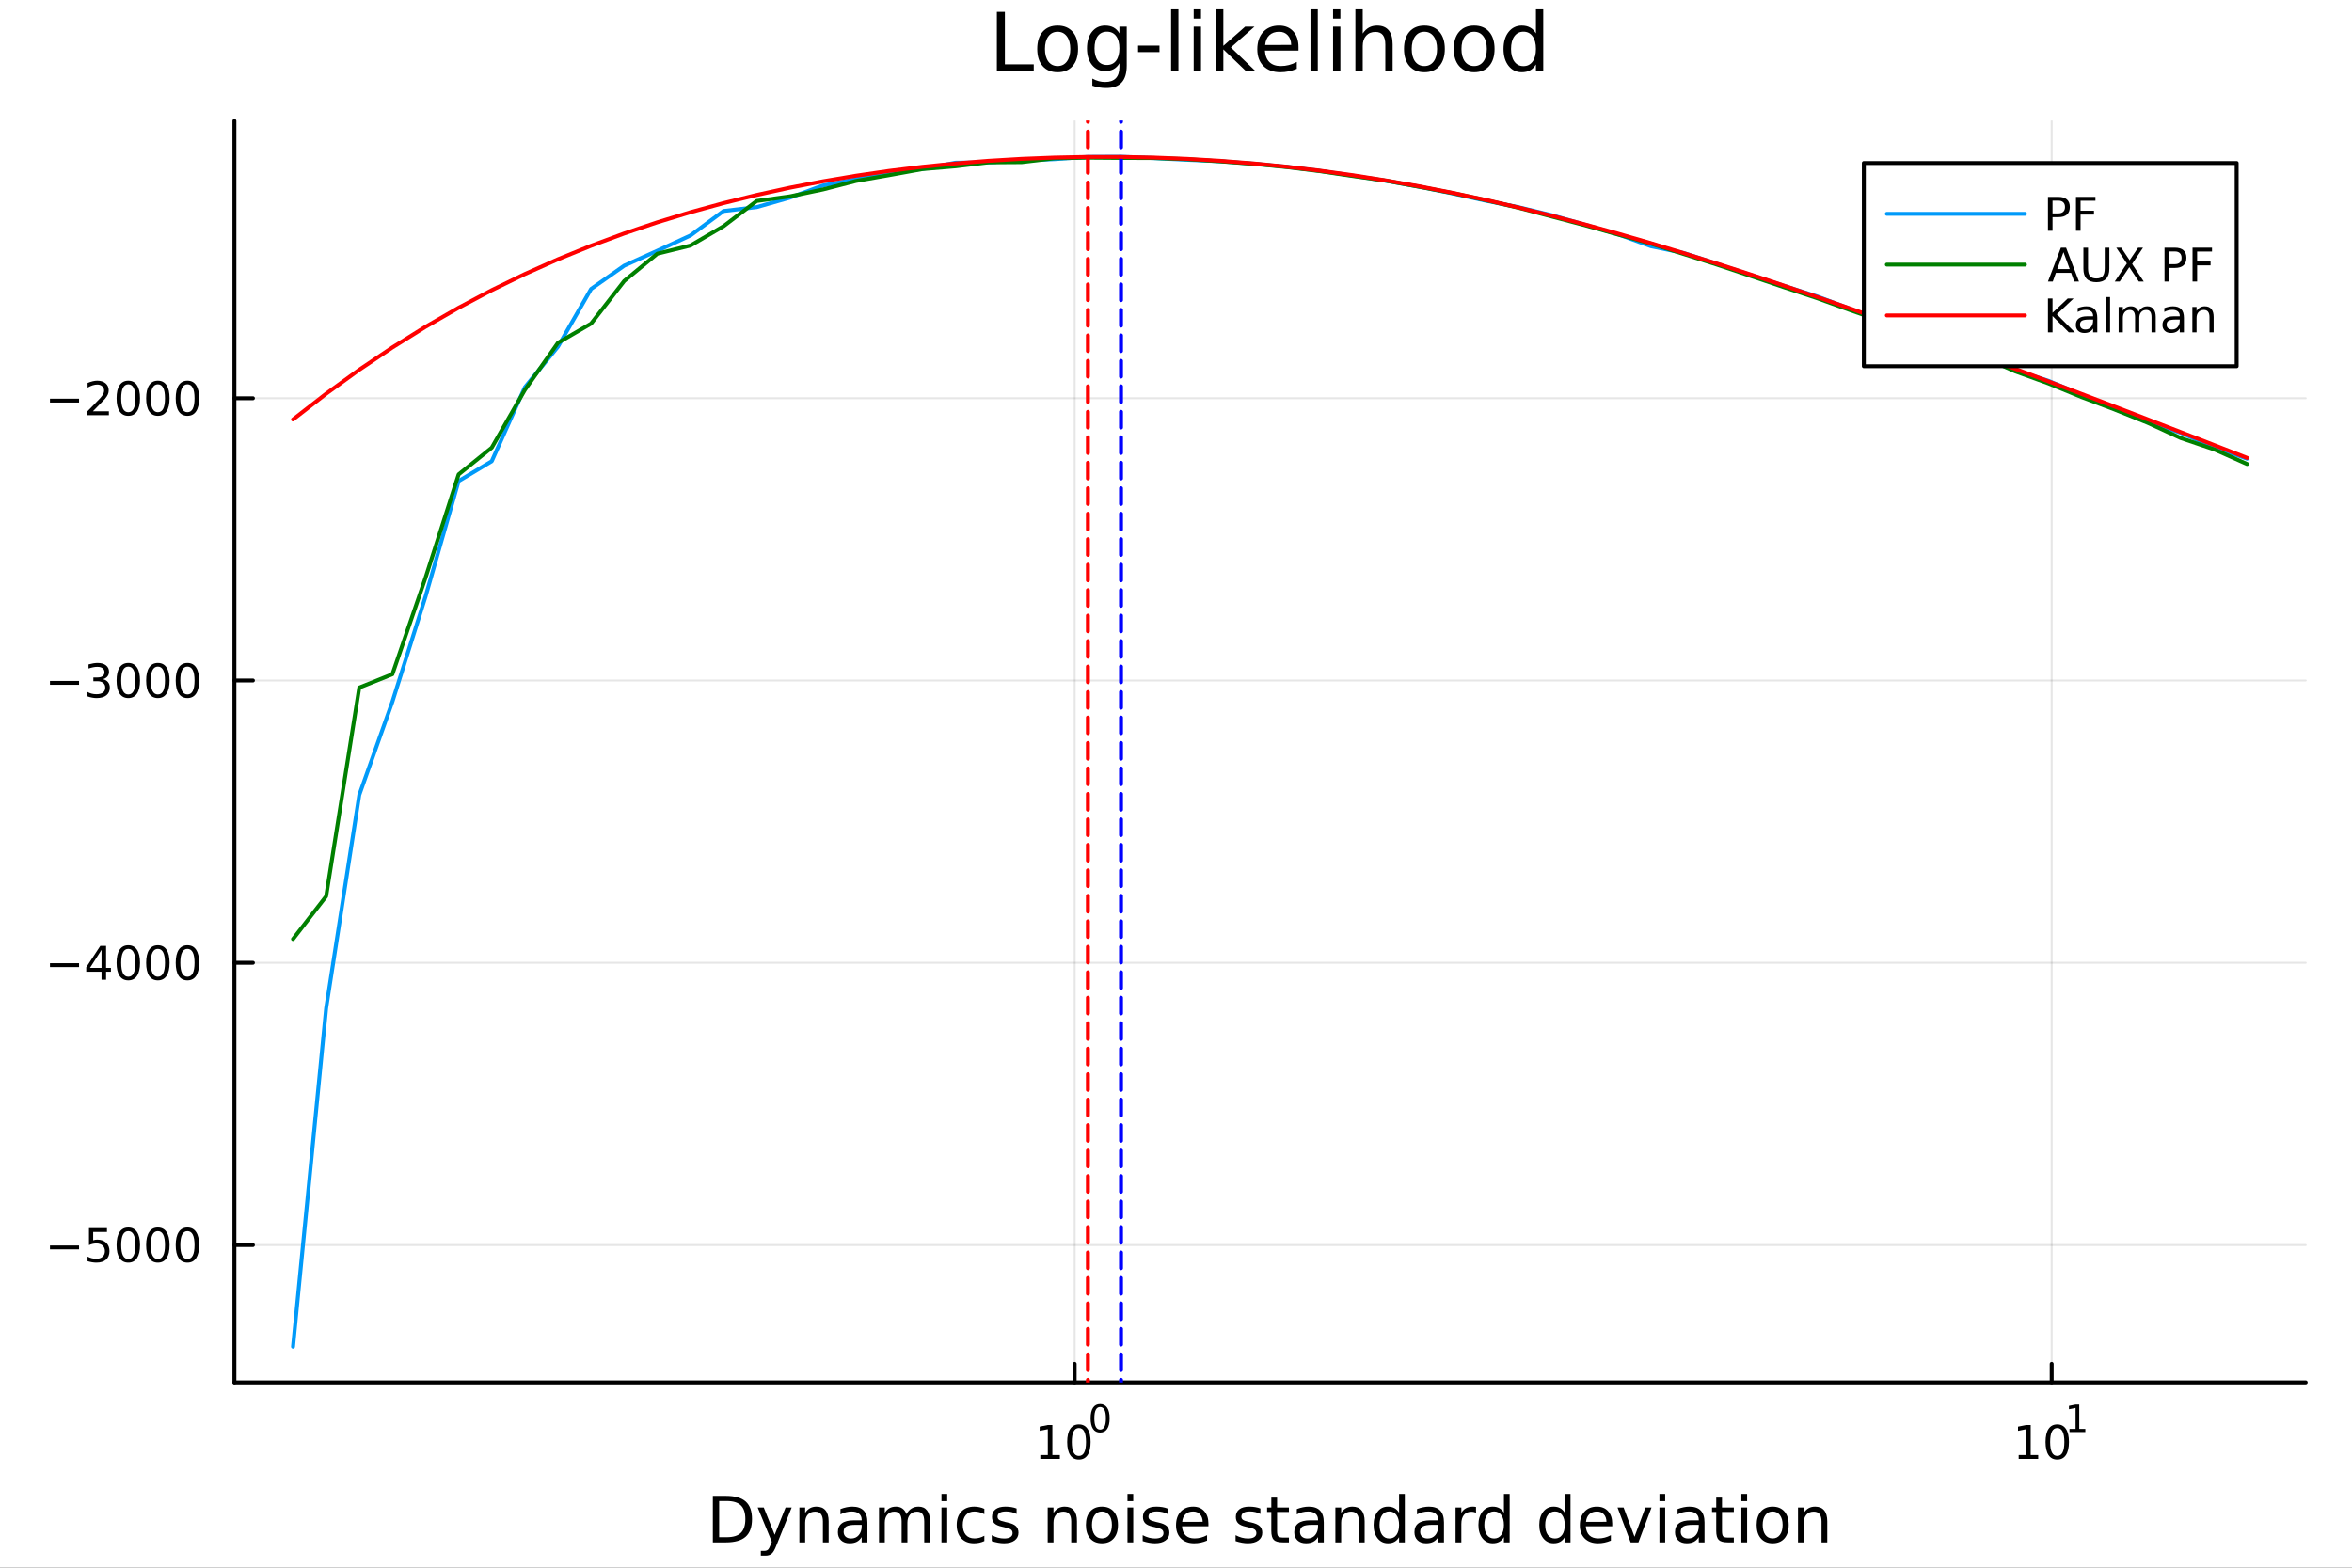 <?xml version="1.0" encoding="utf-8"?>
<svg xmlns="http://www.w3.org/2000/svg" xmlns:xlink="http://www.w3.org/1999/xlink" width="600" height="400" viewBox="0 0 2400 1600">
<rect x="0" y="0" width="2400" height="1600" fill="#333333" stroke="none"/>
<defs>
  <clipPath id="clip680">
    <rect x="0" y="0" width="2400" height="1600"/>
  </clipPath>
</defs>
<path clip-path="url(#clip680)" d="M0 1600 L2400 1600 L2400 0 L0 0  Z" fill="#ffffff" fill-rule="evenodd" fill-opacity="1"/>
<defs>
  <clipPath id="clip681">
    <rect x="480" y="0" width="1681" height="1600"/>
  </clipPath>
</defs>
<path clip-path="url(#clip680)" d="M239.19 1410.9 L2352.76 1410.9 L2352.76 123.472 L239.19 123.472  Z" fill="#ffffff" fill-rule="evenodd" fill-opacity="1"/>
<defs>
  <clipPath id="clip682">
    <rect x="239" y="123" width="2115" height="1288"/>
  </clipPath>
</defs>
<polyline clip-path="url(#clip682)" style="stroke:#000000; stroke-linecap:round; stroke-linejoin:round; stroke-width:2; stroke-opacity:0.1; fill:none" points="1096.58,1410.9 1096.58,123.472 "/>
<polyline clip-path="url(#clip682)" style="stroke:#000000; stroke-linecap:round; stroke-linejoin:round; stroke-width:2; stroke-opacity:0.1; fill:none" points="2093.55,1410.9 2093.55,123.472 "/>
<polyline clip-path="url(#clip682)" style="stroke:#000000; stroke-linecap:round; stroke-linejoin:round; stroke-width:2; stroke-opacity:0.1; fill:none" points="239.19,1270.72 2352.76,1270.72 "/>
<polyline clip-path="url(#clip682)" style="stroke:#000000; stroke-linecap:round; stroke-linejoin:round; stroke-width:2; stroke-opacity:0.1; fill:none" points="239.19,982.627 2352.76,982.627 "/>
<polyline clip-path="url(#clip682)" style="stroke:#000000; stroke-linecap:round; stroke-linejoin:round; stroke-width:2; stroke-opacity:0.1; fill:none" points="239.19,694.538 2352.76,694.538 "/>
<polyline clip-path="url(#clip682)" style="stroke:#000000; stroke-linecap:round; stroke-linejoin:round; stroke-width:2; stroke-opacity:0.1; fill:none" points="239.19,406.448 2352.76,406.448 "/>
<polyline clip-path="url(#clip680)" style="stroke:#000000; stroke-linecap:round; stroke-linejoin:round; stroke-width:4; stroke-opacity:1; fill:none" points="239.19,1410.9 2352.76,1410.9 "/>
<polyline clip-path="url(#clip680)" style="stroke:#000000; stroke-linecap:round; stroke-linejoin:round; stroke-width:4; stroke-opacity:1; fill:none" points="1096.58,1410.9 1096.58,1392 "/>
<polyline clip-path="url(#clip680)" style="stroke:#000000; stroke-linecap:round; stroke-linejoin:round; stroke-width:4; stroke-opacity:1; fill:none" points="2093.55,1410.9 2093.55,1392 "/>
<path clip-path="url(#clip680)" d="M1061.56 1485.02 L1069.2 1485.02 L1069.2 1458.66 L1060.89 1460.32 L1060.89 1456.06 L1069.16 1454.4 L1073.83 1454.4 L1073.83 1485.02 L1081.47 1485.02 L1081.47 1488.96 L1061.56 1488.96 L1061.56 1485.02 Z" fill="#000000" fill-rule="nonzero" fill-opacity="1" /><path clip-path="url(#clip680)" d="M1100.91 1457.48 Q1097.3 1457.48 1095.47 1461.04 Q1093.67 1464.58 1093.67 1471.71 Q1093.67 1478.82 1095.47 1482.38 Q1097.3 1485.92 1100.91 1485.92 Q1104.55 1485.92 1106.35 1482.38 Q1108.18 1478.82 1108.18 1471.71 Q1108.18 1464.58 1106.35 1461.04 Q1104.55 1457.48 1100.91 1457.48 M1100.91 1453.77 Q1106.72 1453.77 1109.78 1458.38 Q1112.86 1462.96 1112.86 1471.71 Q1112.86 1480.44 1109.78 1485.04 Q1106.72 1489.63 1100.91 1489.63 Q1095.1 1489.63 1092.03 1485.04 Q1088.97 1480.44 1088.97 1471.71 Q1088.97 1462.96 1092.03 1458.38 Q1095.1 1453.77 1100.91 1453.77 Z" fill="#000000" fill-rule="nonzero" fill-opacity="1" /><path clip-path="url(#clip680)" d="M1122.56 1435.97 Q1119.63 1435.97 1118.14 1438.86 Q1116.68 1441.74 1116.68 1447.53 Q1116.68 1453.31 1118.14 1456.2 Q1119.63 1459.08 1122.56 1459.08 Q1125.52 1459.08 1126.98 1456.2 Q1128.47 1453.31 1128.47 1447.53 Q1128.47 1441.74 1126.98 1438.86 Q1125.52 1435.97 1122.56 1435.97 M1122.56 1432.96 Q1127.28 1432.96 1129.77 1436.7 Q1132.27 1440.43 1132.27 1447.53 Q1132.27 1454.62 1129.77 1458.37 Q1127.28 1462.09 1122.56 1462.09 Q1117.84 1462.09 1115.34 1458.37 Q1112.86 1454.62 1112.86 1447.53 Q1112.86 1440.43 1115.34 1436.7 Q1117.84 1432.96 1122.56 1432.96 Z" fill="#000000" fill-rule="nonzero" fill-opacity="1" /><path clip-path="url(#clip680)" d="M2059.87 1485.02 L2067.51 1485.02 L2067.51 1458.66 L2059.2 1460.32 L2059.2 1456.06 L2067.47 1454.4 L2072.14 1454.4 L2072.14 1485.02 L2079.78 1485.02 L2079.78 1488.96 L2059.87 1488.96 L2059.87 1485.02 Z" fill="#000000" fill-rule="nonzero" fill-opacity="1" /><path clip-path="url(#clip680)" d="M2099.22 1457.48 Q2095.61 1457.48 2093.78 1461.04 Q2091.98 1464.58 2091.98 1471.71 Q2091.98 1478.82 2093.78 1482.38 Q2095.61 1485.92 2099.22 1485.92 Q2102.86 1485.92 2104.66 1482.38 Q2106.49 1478.82 2106.49 1471.71 Q2106.49 1464.58 2104.66 1461.04 Q2102.86 1457.48 2099.22 1457.48 M2099.22 1453.77 Q2105.03 1453.77 2108.09 1458.38 Q2111.17 1462.96 2111.17 1471.71 Q2111.17 1480.44 2108.09 1485.04 Q2105.03 1489.63 2099.22 1489.63 Q2093.41 1489.63 2090.34 1485.04 Q2087.28 1480.44 2087.28 1471.71 Q2087.28 1462.96 2090.34 1458.38 Q2093.41 1453.77 2099.22 1453.77 Z" fill="#000000" fill-rule="nonzero" fill-opacity="1" /><path clip-path="url(#clip680)" d="M2111.71 1458.35 L2117.92 1458.35 L2117.92 1436.93 L2111.17 1438.28 L2111.17 1434.82 L2117.88 1433.47 L2121.68 1433.47 L2121.68 1458.35 L2127.89 1458.35 L2127.89 1461.55 L2111.71 1461.55 L2111.71 1458.35 Z" fill="#000000" fill-rule="nonzero" fill-opacity="1" /><path clip-path="url(#clip680)" d="M733.834 1531.95 L733.834 1568.9 L741.6 1568.9 Q751.435 1568.9 755.986 1564.45 Q760.569 1559.99 760.569 1550.38 Q760.569 1540.83 755.986 1536.4 Q751.435 1531.95 741.6 1531.95 L733.834 1531.95 M727.404 1526.67 L740.613 1526.67 Q754.427 1526.67 760.888 1532.43 Q767.349 1538.16 767.349 1550.38 Q767.349 1562.66 760.856 1568.42 Q754.363 1574.19 740.613 1574.19 L727.404 1574.19 L727.404 1526.67 Z" fill="#000000" fill-rule="nonzero" fill-opacity="1" /><path clip-path="url(#clip680)" d="M792.175 1577.5 Q789.693 1583.86 787.337 1585.8 Q784.982 1587.74 781.035 1587.74 L776.356 1587.74 L776.356 1582.84 L779.794 1582.84 Q782.213 1582.84 783.55 1581.7 Q784.886 1580.55 786.51 1576.29 L787.56 1573.61 L773.142 1538.54 L779.348 1538.54 L790.488 1566.42 L801.628 1538.54 L807.835 1538.54 L792.175 1577.5 Z" fill="#000000" fill-rule="nonzero" fill-opacity="1" /><path clip-path="url(#clip680)" d="M845.552 1552.67 L845.552 1574.19 L839.695 1574.19 L839.695 1552.86 Q839.695 1547.8 837.722 1545.29 Q835.748 1542.77 831.802 1542.77 Q827.059 1542.77 824.322 1545.79 Q821.585 1548.82 821.585 1554.04 L821.585 1574.19 L815.696 1574.19 L815.696 1538.54 L821.585 1538.54 L821.585 1544.08 Q823.685 1540.86 826.518 1539.27 Q829.383 1537.68 833.107 1537.68 Q839.25 1537.68 842.401 1541.5 Q845.552 1545.29 845.552 1552.67 Z" fill="#000000" fill-rule="nonzero" fill-opacity="1" /><path clip-path="url(#clip680)" d="M873.433 1556.27 Q866.336 1556.27 863.598 1557.89 Q860.861 1559.51 860.861 1563.43 Q860.861 1566.55 862.898 1568.39 Q864.967 1570.21 868.5 1570.21 Q873.37 1570.21 876.298 1566.77 Q879.258 1563.3 879.258 1557.57 L879.258 1556.27 L873.433 1556.27 M885.115 1553.85 L885.115 1574.19 L879.258 1574.19 L879.258 1568.77 Q877.253 1572.02 874.261 1573.58 Q871.269 1575.11 866.94 1575.11 Q861.466 1575.11 858.219 1572.05 Q855.005 1568.97 855.005 1563.81 Q855.005 1557.79 859.015 1554.74 Q863.057 1551.68 871.046 1551.68 L879.258 1551.68 L879.258 1551.11 Q879.258 1547.07 876.584 1544.87 Q873.943 1542.64 869.137 1542.64 Q866.081 1542.64 863.185 1543.38 Q860.288 1544.11 857.615 1545.57 L857.615 1540.16 Q860.829 1538.92 863.853 1538.31 Q866.877 1537.68 869.741 1537.68 Q877.476 1537.68 881.295 1541.69 Q885.115 1545.7 885.115 1553.85 Z" fill="#000000" fill-rule="nonzero" fill-opacity="1" /><path clip-path="url(#clip680)" d="M924.932 1545.38 Q927.128 1541.43 930.184 1539.56 Q933.239 1537.68 937.377 1537.68 Q942.947 1537.68 945.971 1541.59 Q948.994 1545.48 948.994 1552.67 L948.994 1574.19 L943.106 1574.19 L943.106 1552.86 Q943.106 1547.74 941.292 1545.25 Q939.478 1542.77 935.754 1542.77 Q931.202 1542.77 928.56 1545.79 Q925.919 1548.82 925.919 1554.04 L925.919 1574.19 L920.03 1574.19 L920.03 1552.86 Q920.03 1547.7 918.216 1545.25 Q916.402 1542.77 912.614 1542.77 Q908.127 1542.77 905.485 1545.83 Q902.843 1548.85 902.843 1554.04 L902.843 1574.19 L896.955 1574.19 L896.955 1538.54 L902.843 1538.54 L902.843 1544.08 Q904.848 1540.8 907.649 1539.24 Q910.45 1537.68 914.301 1537.68 Q918.184 1537.68 920.89 1539.65 Q923.627 1541.62 924.932 1545.38 Z" fill="#000000" fill-rule="nonzero" fill-opacity="1" /><path clip-path="url(#clip680)" d="M960.675 1538.54 L966.532 1538.54 L966.532 1574.19 L960.675 1574.19 L960.675 1538.54 M960.675 1524.66 L966.532 1524.66 L966.532 1532.08 L960.675 1532.08 L960.675 1524.66 Z" fill="#000000" fill-rule="nonzero" fill-opacity="1" /><path clip-path="url(#clip680)" d="M1004.44 1539.91 L1004.44 1545.38 Q1001.96 1544.01 999.443 1543.34 Q996.96 1542.64 994.414 1542.64 Q988.716 1542.64 985.565 1546.27 Q982.414 1549.87 982.414 1556.39 Q982.414 1562.92 985.565 1566.55 Q988.716 1570.14 994.414 1570.14 Q996.96 1570.14 999.443 1569.47 Q1001.96 1568.77 1004.44 1567.41 L1004.44 1572.82 Q1001.99 1573.96 999.347 1574.54 Q996.737 1575.11 993.777 1575.11 Q985.725 1575.11 980.982 1570.05 Q976.24 1564.99 976.24 1556.39 Q976.24 1547.67 981.014 1542.68 Q985.82 1537.68 994.159 1537.68 Q996.865 1537.68 999.443 1538.25 Q1002.02 1538.79 1004.44 1539.91 Z" fill="#000000" fill-rule="nonzero" fill-opacity="1" /><path clip-path="url(#clip680)" d="M1037.35 1539.59 L1037.35 1545.13 Q1034.87 1543.85 1032.19 1543.22 Q1029.52 1542.58 1026.66 1542.58 Q1022.3 1542.58 1020.1 1543.92 Q1017.93 1545.25 1017.93 1547.93 Q1017.93 1549.96 1019.49 1551.14 Q1021.05 1552.29 1025.76 1553.34 L1027.77 1553.78 Q1034.01 1555.12 1036.62 1557.57 Q1039.26 1559.99 1039.26 1564.35 Q1039.26 1569.32 1035.31 1572.21 Q1031.4 1575.11 1024.52 1575.11 Q1021.66 1575.11 1018.54 1574.54 Q1015.45 1573.99 1012.01 1572.88 L1012.01 1566.83 Q1015.26 1568.52 1018.41 1569.38 Q1021.56 1570.21 1024.65 1570.21 Q1028.79 1570.21 1031.02 1568.81 Q1033.24 1567.37 1033.24 1564.8 Q1033.24 1562.41 1031.62 1561.14 Q1030.03 1559.86 1024.59 1558.68 L1022.55 1558.21 Q1017.11 1557.06 1014.69 1554.71 Q1012.27 1552.32 1012.27 1548.18 Q1012.27 1543.15 1015.83 1540.42 Q1019.4 1537.68 1025.96 1537.68 Q1029.2 1537.68 1032.07 1538.16 Q1034.93 1538.63 1037.35 1539.59 Z" fill="#000000" fill-rule="nonzero" fill-opacity="1" /><path clip-path="url(#clip680)" d="M1098.94 1552.67 L1098.94 1574.19 L1093.08 1574.19 L1093.08 1552.86 Q1093.08 1547.8 1091.11 1545.29 Q1089.14 1542.77 1085.19 1542.77 Q1080.45 1542.77 1077.71 1545.79 Q1074.97 1548.82 1074.97 1554.04 L1074.97 1574.19 L1069.08 1574.19 L1069.08 1538.54 L1074.97 1538.54 L1074.97 1544.08 Q1077.07 1540.86 1079.91 1539.27 Q1082.77 1537.68 1086.49 1537.68 Q1092.64 1537.68 1095.79 1541.5 Q1098.94 1545.29 1098.94 1552.67 Z" fill="#000000" fill-rule="nonzero" fill-opacity="1" /><path clip-path="url(#clip680)" d="M1124.43 1542.64 Q1119.72 1542.64 1116.99 1546.34 Q1114.25 1550 1114.25 1556.39 Q1114.25 1562.79 1116.95 1566.48 Q1119.69 1570.14 1124.43 1570.14 Q1129.11 1570.14 1131.85 1566.45 Q1134.59 1562.76 1134.59 1556.39 Q1134.59 1550.06 1131.85 1546.37 Q1129.11 1542.64 1124.43 1542.64 M1124.43 1537.68 Q1132.07 1537.68 1136.43 1542.64 Q1140.79 1547.61 1140.79 1556.39 Q1140.79 1565.15 1136.43 1570.14 Q1132.07 1575.11 1124.43 1575.11 Q1116.76 1575.11 1112.4 1570.14 Q1108.07 1565.15 1108.07 1556.39 Q1108.07 1547.61 1112.4 1542.64 Q1116.76 1537.68 1124.43 1537.68 Z" fill="#000000" fill-rule="nonzero" fill-opacity="1" /><path clip-path="url(#clip680)" d="M1150.5 1538.54 L1156.36 1538.54 L1156.36 1574.19 L1150.5 1574.19 L1150.5 1538.54 M1150.5 1524.66 L1156.36 1524.66 L1156.36 1532.08 L1150.5 1532.08 L1150.5 1524.66 Z" fill="#000000" fill-rule="nonzero" fill-opacity="1" /><path clip-path="url(#clip680)" d="M1191.34 1539.59 L1191.34 1545.13 Q1188.85 1543.85 1186.18 1543.22 Q1183.51 1542.58 1180.64 1542.58 Q1176.28 1542.58 1174.09 1543.92 Q1171.92 1545.25 1171.92 1547.93 Q1171.92 1549.96 1173.48 1551.14 Q1175.04 1552.29 1179.75 1553.34 L1181.76 1553.78 Q1187.99 1555.12 1190.6 1557.57 Q1193.25 1559.99 1193.25 1564.35 Q1193.25 1569.32 1189.3 1572.21 Q1185.38 1575.11 1178.51 1575.11 Q1175.65 1575.11 1172.53 1574.54 Q1169.44 1573.99 1166 1572.88 L1166 1566.83 Q1169.25 1568.52 1172.4 1569.38 Q1175.55 1570.21 1178.64 1570.21 Q1182.77 1570.21 1185 1568.81 Q1187.23 1567.37 1187.23 1564.8 Q1187.23 1562.41 1185.61 1561.14 Q1184.02 1559.86 1178.57 1558.68 L1176.54 1558.21 Q1171.09 1557.06 1168.67 1554.71 Q1166.26 1552.32 1166.26 1548.18 Q1166.26 1543.15 1169.82 1540.42 Q1173.39 1537.68 1179.94 1537.68 Q1183.19 1537.68 1186.05 1538.16 Q1188.92 1538.63 1191.34 1539.59 Z" fill="#000000" fill-rule="nonzero" fill-opacity="1" /><path clip-path="url(#clip680)" d="M1233.06 1554.9 L1233.06 1557.76 L1206.14 1557.76 Q1206.52 1563.81 1209.77 1566.99 Q1213.04 1570.14 1218.87 1570.14 Q1222.24 1570.14 1225.39 1569.32 Q1228.58 1568.49 1231.7 1566.83 L1231.7 1572.37 Q1228.54 1573.71 1225.23 1574.41 Q1221.92 1575.11 1218.52 1575.11 Q1209.99 1575.11 1204.99 1570.14 Q1200.03 1565.18 1200.03 1556.71 Q1200.03 1547.96 1204.74 1542.83 Q1209.48 1537.68 1217.5 1537.68 Q1224.69 1537.68 1228.86 1542.33 Q1233.06 1546.94 1233.06 1554.9 M1227.21 1553.18 Q1227.14 1548.37 1224.5 1545.51 Q1221.89 1542.64 1217.56 1542.64 Q1212.66 1542.64 1209.7 1545.41 Q1206.77 1548.18 1206.33 1553.21 L1227.21 1553.18 Z" fill="#000000" fill-rule="nonzero" fill-opacity="1" /><path clip-path="url(#clip680)" d="M1286.12 1539.59 L1286.12 1545.13 Q1283.64 1543.85 1280.97 1543.22 Q1278.29 1542.58 1275.43 1542.58 Q1271.07 1542.58 1268.87 1543.92 Q1266.71 1545.25 1266.71 1547.93 Q1266.71 1549.96 1268.27 1551.14 Q1269.83 1552.29 1274.54 1553.34 L1276.54 1553.78 Q1282.78 1555.12 1285.39 1557.57 Q1288.03 1559.99 1288.03 1564.35 Q1288.03 1569.32 1284.09 1572.21 Q1280.17 1575.11 1273.3 1575.11 Q1270.43 1575.11 1267.31 1574.54 Q1264.22 1573.99 1260.79 1572.88 L1260.79 1566.83 Q1264.03 1568.52 1267.18 1569.38 Q1270.34 1570.21 1273.42 1570.21 Q1277.56 1570.21 1279.79 1568.81 Q1282.02 1567.37 1282.02 1564.8 Q1282.02 1562.41 1280.39 1561.14 Q1278.8 1559.86 1273.36 1558.68 L1271.32 1558.21 Q1265.88 1557.06 1263.46 1554.71 Q1261.04 1552.32 1261.04 1548.18 Q1261.04 1543.15 1264.61 1540.42 Q1268.17 1537.68 1274.73 1537.68 Q1277.97 1537.68 1280.84 1538.16 Q1283.7 1538.63 1286.12 1539.59 Z" fill="#000000" fill-rule="nonzero" fill-opacity="1" /><path clip-path="url(#clip680)" d="M1303.15 1528.42 L1303.15 1538.54 L1315.21 1538.54 L1315.21 1543.09 L1303.15 1543.09 L1303.15 1562.44 Q1303.15 1566.8 1304.33 1568.04 Q1305.54 1569.28 1309.2 1569.28 L1315.21 1569.28 L1315.21 1574.19 L1309.2 1574.19 Q1302.42 1574.19 1299.84 1571.67 Q1297.26 1569.12 1297.26 1562.44 L1297.26 1543.09 L1292.97 1543.09 L1292.97 1538.54 L1297.26 1538.54 L1297.26 1528.42 L1303.15 1528.42 Z" fill="#000000" fill-rule="nonzero" fill-opacity="1" /><path clip-path="url(#clip680)" d="M1339.12 1556.27 Q1332.02 1556.27 1329.28 1557.89 Q1326.54 1559.51 1326.54 1563.43 Q1326.54 1566.55 1328.58 1568.39 Q1330.65 1570.21 1334.18 1570.21 Q1339.05 1570.21 1341.98 1566.77 Q1344.94 1563.3 1344.94 1557.57 L1344.94 1556.27 L1339.12 1556.27 M1350.8 1553.85 L1350.8 1574.19 L1344.94 1574.19 L1344.94 1568.77 Q1342.94 1572.02 1339.94 1573.58 Q1336.95 1575.11 1332.62 1575.11 Q1327.15 1575.11 1323.9 1572.05 Q1320.69 1568.97 1320.69 1563.81 Q1320.69 1557.79 1324.7 1554.74 Q1328.74 1551.68 1336.73 1551.68 L1344.94 1551.68 L1344.94 1551.11 Q1344.94 1547.07 1342.27 1544.87 Q1339.63 1542.64 1334.82 1542.64 Q1331.76 1542.64 1328.87 1543.38 Q1325.97 1544.11 1323.3 1545.57 L1323.3 1540.16 Q1326.51 1538.92 1329.54 1538.31 Q1332.56 1537.68 1335.42 1537.68 Q1343.16 1537.68 1346.98 1541.69 Q1350.8 1545.7 1350.8 1553.85 Z" fill="#000000" fill-rule="nonzero" fill-opacity="1" /><path clip-path="url(#clip680)" d="M1392.49 1552.67 L1392.49 1574.19 L1386.64 1574.19 L1386.64 1552.86 Q1386.64 1547.8 1384.66 1545.29 Q1382.69 1542.77 1378.74 1542.77 Q1374 1542.77 1371.26 1545.79 Q1368.53 1548.82 1368.53 1554.04 L1368.53 1574.19 L1362.64 1574.19 L1362.64 1538.54 L1368.53 1538.54 L1368.53 1544.08 Q1370.63 1540.86 1373.46 1539.27 Q1376.32 1537.68 1380.05 1537.68 Q1386.19 1537.68 1389.34 1541.5 Q1392.49 1545.29 1392.49 1552.67 Z" fill="#000000" fill-rule="nonzero" fill-opacity="1" /><path clip-path="url(#clip680)" d="M1427.63 1543.95 L1427.63 1524.66 L1433.49 1524.66 L1433.49 1574.19 L1427.63 1574.19 L1427.63 1568.84 Q1425.79 1572.02 1422.95 1573.58 Q1420.15 1575.11 1416.21 1575.11 Q1409.74 1575.11 1405.67 1569.95 Q1401.63 1564.8 1401.63 1556.39 Q1401.63 1547.99 1405.67 1542.83 Q1409.74 1537.68 1416.21 1537.68 Q1420.15 1537.68 1422.95 1539.24 Q1425.79 1540.77 1427.63 1543.95 M1407.68 1556.39 Q1407.68 1562.85 1410.32 1566.55 Q1412.99 1570.21 1417.64 1570.21 Q1422.28 1570.21 1424.96 1566.55 Q1427.63 1562.85 1427.63 1556.39 Q1427.63 1549.93 1424.96 1546.27 Q1422.28 1542.58 1417.64 1542.58 Q1412.99 1542.58 1410.32 1546.27 Q1407.68 1549.93 1407.68 1556.39 Z" fill="#000000" fill-rule="nonzero" fill-opacity="1" /><path clip-path="url(#clip680)" d="M1461.75 1556.27 Q1454.65 1556.27 1451.92 1557.89 Q1449.18 1559.51 1449.18 1563.43 Q1449.18 1566.55 1451.22 1568.39 Q1453.29 1570.21 1456.82 1570.21 Q1461.69 1570.21 1464.62 1566.77 Q1467.58 1563.3 1467.58 1557.57 L1467.58 1556.27 L1461.75 1556.27 M1473.43 1553.85 L1473.43 1574.19 L1467.58 1574.19 L1467.58 1568.77 Q1465.57 1572.02 1462.58 1573.58 Q1459.59 1575.11 1455.26 1575.11 Q1449.78 1575.11 1446.54 1572.05 Q1443.32 1568.97 1443.32 1563.81 Q1443.32 1557.79 1447.33 1554.74 Q1451.38 1551.68 1459.36 1551.68 L1467.58 1551.68 L1467.58 1551.11 Q1467.58 1547.07 1464.9 1544.87 Q1462.26 1542.64 1457.46 1542.64 Q1454.4 1542.64 1451.5 1543.38 Q1448.61 1544.11 1445.93 1545.57 L1445.93 1540.16 Q1449.15 1538.92 1452.17 1538.31 Q1455.2 1537.68 1458.06 1537.68 Q1465.79 1537.68 1469.61 1541.69 Q1473.43 1545.7 1473.43 1553.85 Z" fill="#000000" fill-rule="nonzero" fill-opacity="1" /><path clip-path="url(#clip680)" d="M1506.15 1544.01 Q1505.17 1543.44 1503.99 1543.18 Q1502.84 1542.9 1501.44 1542.9 Q1496.48 1542.9 1493.8 1546.14 Q1491.16 1549.36 1491.16 1555.41 L1491.16 1574.19 L1485.27 1574.19 L1485.27 1538.54 L1491.16 1538.54 L1491.16 1544.08 Q1493.01 1540.83 1495.97 1539.27 Q1498.93 1537.68 1503.16 1537.68 Q1503.77 1537.68 1504.5 1537.77 Q1505.23 1537.84 1506.12 1538 L1506.15 1544.01 Z" fill="#000000" fill-rule="nonzero" fill-opacity="1" /><path clip-path="url(#clip680)" d="M1534.61 1543.95 L1534.61 1524.66 L1540.46 1524.66 L1540.46 1574.19 L1534.61 1574.19 L1534.61 1568.84 Q1532.76 1572.02 1529.93 1573.58 Q1527.13 1575.11 1523.18 1575.11 Q1516.72 1575.11 1512.65 1569.95 Q1508.6 1564.8 1508.6 1556.39 Q1508.6 1547.99 1512.65 1542.83 Q1516.72 1537.68 1523.18 1537.68 Q1527.13 1537.68 1529.93 1539.24 Q1532.76 1540.77 1534.61 1543.95 M1514.65 1556.39 Q1514.65 1562.85 1517.29 1566.55 Q1519.97 1570.21 1524.61 1570.21 Q1529.26 1570.21 1531.93 1566.55 Q1534.61 1562.85 1534.61 1556.39 Q1534.61 1549.93 1531.93 1546.27 Q1529.26 1542.58 1524.61 1542.58 Q1519.97 1542.58 1517.29 1546.27 Q1514.65 1549.93 1514.65 1556.39 Z" fill="#000000" fill-rule="nonzero" fill-opacity="1" /><path clip-path="url(#clip680)" d="M1596.71 1543.95 L1596.71 1524.66 L1602.56 1524.66 L1602.56 1574.19 L1596.71 1574.19 L1596.71 1568.84 Q1594.86 1572.02 1592.03 1573.58 Q1589.23 1575.11 1585.28 1575.11 Q1578.82 1575.11 1574.74 1569.95 Q1570.7 1564.8 1570.7 1556.39 Q1570.7 1547.99 1574.74 1542.83 Q1578.82 1537.68 1585.28 1537.68 Q1589.23 1537.68 1592.03 1539.24 Q1594.86 1540.77 1596.71 1543.95 M1576.75 1556.39 Q1576.75 1562.85 1579.39 1566.55 Q1582.06 1570.21 1586.71 1570.21 Q1591.36 1570.21 1594.03 1566.55 Q1596.71 1562.85 1596.71 1556.39 Q1596.71 1549.93 1594.03 1546.27 Q1591.36 1542.58 1586.71 1542.58 Q1582.06 1542.58 1579.39 1546.27 Q1576.75 1549.93 1576.75 1556.39 Z" fill="#000000" fill-rule="nonzero" fill-opacity="1" /><path clip-path="url(#clip680)" d="M1645.12 1554.9 L1645.12 1557.76 L1618.19 1557.76 Q1618.57 1563.81 1621.82 1566.99 Q1625.1 1570.14 1630.92 1570.14 Q1634.29 1570.14 1637.45 1569.32 Q1640.63 1568.49 1643.75 1566.83 L1643.75 1572.37 Q1640.6 1573.71 1637.29 1574.41 Q1633.98 1575.11 1630.57 1575.11 Q1622.04 1575.11 1617.04 1570.14 Q1612.08 1565.18 1612.08 1556.71 Q1612.08 1547.96 1616.79 1542.83 Q1621.53 1537.68 1629.55 1537.68 Q1636.75 1537.68 1640.91 1542.33 Q1645.12 1546.94 1645.12 1554.9 M1639.26 1553.18 Q1639.2 1548.37 1636.55 1545.51 Q1633.94 1542.64 1629.62 1542.64 Q1624.71 1542.64 1621.75 1545.41 Q1618.83 1548.18 1618.38 1553.21 L1639.26 1553.18 Z" fill="#000000" fill-rule="nonzero" fill-opacity="1" /><path clip-path="url(#clip680)" d="M1650.53 1538.54 L1656.73 1538.54 L1667.87 1568.46 L1679.01 1538.54 L1685.22 1538.54 L1671.85 1574.19 L1663.9 1574.19 L1650.53 1538.54 Z" fill="#000000" fill-rule="nonzero" fill-opacity="1" /><path clip-path="url(#clip680)" d="M1693.3 1538.54 L1699.16 1538.54 L1699.16 1574.19 L1693.3 1574.19 L1693.3 1538.54 M1693.3 1524.66 L1699.16 1524.66 L1699.16 1532.08 L1693.3 1532.08 L1693.3 1524.66 Z" fill="#000000" fill-rule="nonzero" fill-opacity="1" /><path clip-path="url(#clip680)" d="M1727.62 1556.27 Q1720.52 1556.27 1717.78 1557.89 Q1715.04 1559.51 1715.04 1563.43 Q1715.04 1566.55 1717.08 1568.39 Q1719.15 1570.21 1722.68 1570.21 Q1727.55 1570.21 1730.48 1566.77 Q1733.44 1563.3 1733.44 1557.57 L1733.44 1556.27 L1727.62 1556.27 M1739.3 1553.85 L1739.3 1574.19 L1733.44 1574.19 L1733.44 1568.77 Q1731.44 1572.02 1728.44 1573.58 Q1725.45 1575.11 1721.12 1575.11 Q1715.65 1575.11 1712.4 1572.05 Q1709.19 1568.97 1709.19 1563.81 Q1709.19 1557.79 1713.2 1554.74 Q1717.24 1551.68 1725.23 1551.68 L1733.44 1551.68 L1733.44 1551.11 Q1733.44 1547.07 1730.77 1544.87 Q1728.13 1542.64 1723.32 1542.64 Q1720.26 1542.64 1717.37 1543.38 Q1714.47 1544.11 1711.8 1545.57 L1711.8 1540.16 Q1715.01 1538.92 1718.04 1538.31 Q1721.06 1537.68 1723.92 1537.68 Q1731.66 1537.68 1735.48 1541.69 Q1739.3 1545.7 1739.3 1553.85 Z" fill="#000000" fill-rule="nonzero" fill-opacity="1" /><path clip-path="url(#clip680)" d="M1757.15 1528.42 L1757.15 1538.54 L1769.22 1538.54 L1769.22 1543.09 L1757.15 1543.09 L1757.15 1562.44 Q1757.15 1566.8 1758.33 1568.04 Q1759.54 1569.28 1763.2 1569.28 L1769.22 1569.28 L1769.22 1574.19 L1763.2 1574.19 Q1756.42 1574.19 1753.84 1571.67 Q1751.26 1569.12 1751.26 1562.44 L1751.26 1543.09 L1746.97 1543.09 L1746.97 1538.54 L1751.26 1538.54 L1751.26 1528.42 L1757.15 1528.42 Z" fill="#000000" fill-rule="nonzero" fill-opacity="1" /><path clip-path="url(#clip680)" d="M1776.92 1538.54 L1782.77 1538.54 L1782.77 1574.19 L1776.92 1574.19 L1776.92 1538.54 M1776.92 1524.66 L1782.77 1524.66 L1782.77 1532.08 L1776.92 1532.08 L1776.92 1524.66 Z" fill="#000000" fill-rule="nonzero" fill-opacity="1" /><path clip-path="url(#clip680)" d="M1808.84 1542.64 Q1804.13 1542.64 1801.39 1546.34 Q1798.66 1550 1798.66 1556.39 Q1798.66 1562.79 1801.36 1566.48 Q1804.1 1570.14 1808.84 1570.14 Q1813.52 1570.14 1816.26 1566.45 Q1819 1562.76 1819 1556.39 Q1819 1550.06 1816.26 1546.37 Q1813.52 1542.64 1808.84 1542.64 M1808.84 1537.68 Q1816.48 1537.68 1820.84 1542.64 Q1825.2 1547.61 1825.2 1556.39 Q1825.2 1565.15 1820.84 1570.14 Q1816.48 1575.11 1808.84 1575.11 Q1801.17 1575.11 1796.81 1570.14 Q1792.48 1565.15 1792.48 1556.39 Q1792.48 1547.61 1796.81 1542.64 Q1801.17 1537.68 1808.84 1537.68 Z" fill="#000000" fill-rule="nonzero" fill-opacity="1" /><path clip-path="url(#clip680)" d="M1864.54 1552.67 L1864.54 1574.19 L1858.69 1574.19 L1858.69 1552.86 Q1858.69 1547.8 1856.71 1545.29 Q1854.74 1542.77 1850.79 1542.77 Q1846.05 1542.77 1843.31 1545.79 Q1840.58 1548.82 1840.58 1554.04 L1840.58 1574.19 L1834.69 1574.19 L1834.69 1538.54 L1840.58 1538.54 L1840.58 1544.08 Q1842.68 1540.86 1845.51 1539.27 Q1848.37 1537.68 1852.1 1537.68 Q1858.24 1537.68 1861.39 1541.5 Q1864.54 1545.29 1864.54 1552.67 Z" fill="#000000" fill-rule="nonzero" fill-opacity="1" /><polyline clip-path="url(#clip680)" style="stroke:#000000; stroke-linecap:round; stroke-linejoin:round; stroke-width:4; stroke-opacity:1; fill:none" points="239.19,1410.9 239.19,123.472 "/>
<polyline clip-path="url(#clip680)" style="stroke:#000000; stroke-linecap:round; stroke-linejoin:round; stroke-width:4; stroke-opacity:1; fill:none" points="239.19,1270.72 258.088,1270.72 "/>
<polyline clip-path="url(#clip680)" style="stroke:#000000; stroke-linecap:round; stroke-linejoin:round; stroke-width:4; stroke-opacity:1; fill:none" points="239.19,982.627 258.088,982.627 "/>
<polyline clip-path="url(#clip680)" style="stroke:#000000; stroke-linecap:round; stroke-linejoin:round; stroke-width:4; stroke-opacity:1; fill:none" points="239.19,694.538 258.088,694.538 "/>
<polyline clip-path="url(#clip680)" style="stroke:#000000; stroke-linecap:round; stroke-linejoin:round; stroke-width:4; stroke-opacity:1; fill:none" points="239.19,406.448 258.088,406.448 "/>
<path clip-path="url(#clip680)" d="M50.992 1271.17 L80.668 1271.17 L80.668 1275.1 L50.992 1275.1 L50.992 1271.17 Z" fill="#000000" fill-rule="nonzero" fill-opacity="1" /><path clip-path="url(#clip680)" d="M90.807 1253.44 L109.163 1253.44 L109.163 1257.37 L95.089 1257.37 L95.089 1265.84 Q96.108 1265.5 97.126 1265.33 Q98.145 1265.15 99.163 1265.15 Q104.95 1265.15 108.33 1268.32 Q111.709 1271.49 111.709 1276.91 Q111.709 1282.49 108.237 1285.59 Q104.765 1288.67 98.446 1288.67 Q96.27 1288.67 94.001 1288.3 Q91.756 1287.93 89.348 1287.19 L89.348 1282.49 Q91.432 1283.62 93.654 1284.18 Q95.876 1284.73 98.353 1284.73 Q102.358 1284.73 104.696 1282.63 Q107.033 1280.52 107.033 1276.91 Q107.033 1273.3 104.696 1271.19 Q102.358 1269.08 98.353 1269.08 Q96.478 1269.08 94.603 1269.5 Q92.751 1269.92 90.807 1270.8 L90.807 1253.44 Z" fill="#000000" fill-rule="nonzero" fill-opacity="1" /><path clip-path="url(#clip680)" d="M130.922 1256.52 Q127.311 1256.52 125.482 1260.08 Q123.677 1263.62 123.677 1270.75 Q123.677 1277.86 125.482 1281.42 Q127.311 1284.96 130.922 1284.96 Q134.556 1284.96 136.362 1281.42 Q138.191 1277.86 138.191 1270.75 Q138.191 1263.62 136.362 1260.08 Q134.556 1256.52 130.922 1256.52 M130.922 1252.81 Q136.732 1252.81 139.788 1257.42 Q142.867 1262 142.867 1270.75 Q142.867 1279.48 139.788 1284.08 Q136.732 1288.67 130.922 1288.67 Q125.112 1288.67 122.033 1284.08 Q118.978 1279.48 118.978 1270.75 Q118.978 1262 122.033 1257.42 Q125.112 1252.81 130.922 1252.81 Z" fill="#000000" fill-rule="nonzero" fill-opacity="1" /><path clip-path="url(#clip680)" d="M161.084 1256.52 Q157.473 1256.52 155.644 1260.08 Q153.839 1263.62 153.839 1270.75 Q153.839 1277.86 155.644 1281.42 Q157.473 1284.96 161.084 1284.96 Q164.718 1284.96 166.524 1281.42 Q168.353 1277.86 168.353 1270.75 Q168.353 1263.62 166.524 1260.08 Q164.718 1256.52 161.084 1256.52 M161.084 1252.81 Q166.894 1252.81 169.95 1257.42 Q173.029 1262 173.029 1270.75 Q173.029 1279.48 169.95 1284.08 Q166.894 1288.67 161.084 1288.67 Q155.274 1288.67 152.195 1284.08 Q149.14 1279.48 149.14 1270.75 Q149.14 1262 152.195 1257.42 Q155.274 1252.81 161.084 1252.81 Z" fill="#000000" fill-rule="nonzero" fill-opacity="1" /><path clip-path="url(#clip680)" d="M191.246 1256.52 Q187.635 1256.52 185.806 1260.08 Q184.001 1263.62 184.001 1270.75 Q184.001 1277.86 185.806 1281.42 Q187.635 1284.96 191.246 1284.96 Q194.88 1284.96 196.686 1281.42 Q198.514 1277.86 198.514 1270.75 Q198.514 1263.62 196.686 1260.08 Q194.88 1256.52 191.246 1256.52 M191.246 1252.81 Q197.056 1252.81 200.112 1257.42 Q203.19 1262 203.19 1270.75 Q203.19 1279.48 200.112 1284.08 Q197.056 1288.67 191.246 1288.67 Q185.436 1288.67 182.357 1284.08 Q179.302 1279.48 179.302 1270.75 Q179.302 1262 182.357 1257.42 Q185.436 1252.81 191.246 1252.81 Z" fill="#000000" fill-rule="nonzero" fill-opacity="1" /><path clip-path="url(#clip680)" d="M50.992 983.079 L80.668 983.079 L80.668 987.014 L50.992 987.014 L50.992 983.079 Z" fill="#000000" fill-rule="nonzero" fill-opacity="1" /><path clip-path="url(#clip680)" d="M103.608 969.421 L91.802 987.87 L103.608 987.87 L103.608 969.421 M102.381 965.347 L108.26 965.347 L108.26 987.87 L113.191 987.87 L113.191 991.759 L108.26 991.759 L108.26 999.907 L103.608 999.907 L103.608 991.759 L88.006 991.759 L88.006 987.245 L102.381 965.347 Z" fill="#000000" fill-rule="nonzero" fill-opacity="1" /><path clip-path="url(#clip680)" d="M130.922 968.426 Q127.311 968.426 125.482 971.991 Q123.677 975.532 123.677 982.662 Q123.677 989.768 125.482 993.333 Q127.311 996.875 130.922 996.875 Q134.556 996.875 136.362 993.333 Q138.191 989.768 138.191 982.662 Q138.191 975.532 136.362 971.991 Q134.556 968.426 130.922 968.426 M130.922 964.722 Q136.732 964.722 139.788 969.329 Q142.867 973.912 142.867 982.662 Q142.867 991.389 139.788 995.995 Q136.732 1000.58 130.922 1000.58 Q125.112 1000.58 122.033 995.995 Q118.978 991.389 118.978 982.662 Q118.978 973.912 122.033 969.329 Q125.112 964.722 130.922 964.722 Z" fill="#000000" fill-rule="nonzero" fill-opacity="1" /><path clip-path="url(#clip680)" d="M161.084 968.426 Q157.473 968.426 155.644 971.991 Q153.839 975.532 153.839 982.662 Q153.839 989.768 155.644 993.333 Q157.473 996.875 161.084 996.875 Q164.718 996.875 166.524 993.333 Q168.353 989.768 168.353 982.662 Q168.353 975.532 166.524 971.991 Q164.718 968.426 161.084 968.426 M161.084 964.722 Q166.894 964.722 169.95 969.329 Q173.029 973.912 173.029 982.662 Q173.029 991.389 169.95 995.995 Q166.894 1000.58 161.084 1000.58 Q155.274 1000.58 152.195 995.995 Q149.14 991.389 149.14 982.662 Q149.14 973.912 152.195 969.329 Q155.274 964.722 161.084 964.722 Z" fill="#000000" fill-rule="nonzero" fill-opacity="1" /><path clip-path="url(#clip680)" d="M191.246 968.426 Q187.635 968.426 185.806 971.991 Q184.001 975.532 184.001 982.662 Q184.001 989.768 185.806 993.333 Q187.635 996.875 191.246 996.875 Q194.88 996.875 196.686 993.333 Q198.514 989.768 198.514 982.662 Q198.514 975.532 196.686 971.991 Q194.88 968.426 191.246 968.426 M191.246 964.722 Q197.056 964.722 200.112 969.329 Q203.19 973.912 203.19 982.662 Q203.19 991.389 200.112 995.995 Q197.056 1000.58 191.246 1000.58 Q185.436 1000.58 182.357 995.995 Q179.302 991.389 179.302 982.662 Q179.302 973.912 182.357 969.329 Q185.436 964.722 191.246 964.722 Z" fill="#000000" fill-rule="nonzero" fill-opacity="1" /><path clip-path="url(#clip680)" d="M50.992 694.989 L80.668 694.989 L80.668 698.924 L50.992 698.924 L50.992 694.989 Z" fill="#000000" fill-rule="nonzero" fill-opacity="1" /><path clip-path="url(#clip680)" d="M104.927 693.183 Q108.283 693.901 110.158 696.17 Q112.057 698.438 112.057 701.771 Q112.057 706.887 108.538 709.688 Q105.02 712.489 98.538 712.489 Q96.362 712.489 94.047 712.049 Q91.756 711.632 89.302 710.776 L89.302 706.262 Q91.246 707.396 93.561 707.975 Q95.876 708.554 98.399 708.554 Q102.797 708.554 105.089 706.818 Q107.404 705.082 107.404 701.771 Q107.404 698.716 105.251 697.003 Q103.121 695.267 99.302 695.267 L95.274 695.267 L95.274 691.424 L99.487 691.424 Q102.936 691.424 104.765 690.058 Q106.594 688.67 106.594 686.077 Q106.594 683.415 104.696 682.003 Q102.821 680.568 99.302 680.568 Q97.381 680.568 95.182 680.984 Q92.983 681.401 90.344 682.281 L90.344 678.114 Q93.006 677.373 95.321 677.003 Q97.659 676.633 99.719 676.633 Q105.043 676.633 108.145 679.063 Q111.246 681.471 111.246 685.591 Q111.246 688.461 109.603 690.452 Q107.959 692.42 104.927 693.183 Z" fill="#000000" fill-rule="nonzero" fill-opacity="1" /><path clip-path="url(#clip680)" d="M130.922 680.336 Q127.311 680.336 125.482 683.901 Q123.677 687.443 123.677 694.572 Q123.677 701.679 125.482 705.244 Q127.311 708.785 130.922 708.785 Q134.556 708.785 136.362 705.244 Q138.191 701.679 138.191 694.572 Q138.191 687.443 136.362 683.901 Q134.556 680.336 130.922 680.336 M130.922 676.633 Q136.732 676.633 139.788 681.239 Q142.867 685.822 142.867 694.572 Q142.867 703.299 139.788 707.906 Q136.732 712.489 130.922 712.489 Q125.112 712.489 122.033 707.906 Q118.978 703.299 118.978 694.572 Q118.978 685.822 122.033 681.239 Q125.112 676.633 130.922 676.633 Z" fill="#000000" fill-rule="nonzero" fill-opacity="1" /><path clip-path="url(#clip680)" d="M161.084 680.336 Q157.473 680.336 155.644 683.901 Q153.839 687.443 153.839 694.572 Q153.839 701.679 155.644 705.244 Q157.473 708.785 161.084 708.785 Q164.718 708.785 166.524 705.244 Q168.353 701.679 168.353 694.572 Q168.353 687.443 166.524 683.901 Q164.718 680.336 161.084 680.336 M161.084 676.633 Q166.894 676.633 169.95 681.239 Q173.029 685.822 173.029 694.572 Q173.029 703.299 169.95 707.906 Q166.894 712.489 161.084 712.489 Q155.274 712.489 152.195 707.906 Q149.14 703.299 149.14 694.572 Q149.14 685.822 152.195 681.239 Q155.274 676.633 161.084 676.633 Z" fill="#000000" fill-rule="nonzero" fill-opacity="1" /><path clip-path="url(#clip680)" d="M191.246 680.336 Q187.635 680.336 185.806 683.901 Q184.001 687.443 184.001 694.572 Q184.001 701.679 185.806 705.244 Q187.635 708.785 191.246 708.785 Q194.88 708.785 196.686 705.244 Q198.514 701.679 198.514 694.572 Q198.514 687.443 196.686 683.901 Q194.88 680.336 191.246 680.336 M191.246 676.633 Q197.056 676.633 200.112 681.239 Q203.19 685.822 203.19 694.572 Q203.19 703.299 200.112 707.906 Q197.056 712.489 191.246 712.489 Q185.436 712.489 182.357 707.906 Q179.302 703.299 179.302 694.572 Q179.302 685.822 182.357 681.239 Q185.436 676.633 191.246 676.633 Z" fill="#000000" fill-rule="nonzero" fill-opacity="1" /><path clip-path="url(#clip680)" d="M50.992 406.899 L80.668 406.899 L80.668 410.835 L50.992 410.835 L50.992 406.899 Z" fill="#000000" fill-rule="nonzero" fill-opacity="1" /><path clip-path="url(#clip680)" d="M94.788 419.793 L111.108 419.793 L111.108 423.728 L89.163 423.728 L89.163 419.793 Q91.825 417.038 96.409 412.409 Q101.015 407.756 102.196 406.413 Q104.441 403.89 105.321 402.154 Q106.223 400.395 106.223 398.705 Q106.223 395.95 104.279 394.214 Q102.358 392.478 99.256 392.478 Q97.057 392.478 94.603 393.242 Q92.172 394.006 89.395 395.557 L89.395 390.835 Q92.219 389.7 94.672 389.122 Q97.126 388.543 99.163 388.543 Q104.534 388.543 107.728 391.228 Q110.922 393.913 110.922 398.404 Q110.922 400.534 110.112 402.455 Q109.325 404.353 107.219 406.946 Q106.64 407.617 103.538 410.835 Q100.436 414.029 94.788 419.793 Z" fill="#000000" fill-rule="nonzero" fill-opacity="1" /><path clip-path="url(#clip680)" d="M130.922 392.247 Q127.311 392.247 125.482 395.811 Q123.677 399.353 123.677 406.483 Q123.677 413.589 125.482 417.154 Q127.311 420.696 130.922 420.696 Q134.556 420.696 136.362 417.154 Q138.191 413.589 138.191 406.483 Q138.191 399.353 136.362 395.811 Q134.556 392.247 130.922 392.247 M130.922 388.543 Q136.732 388.543 139.788 393.149 Q142.867 397.733 142.867 406.483 Q142.867 415.21 139.788 419.816 Q136.732 424.399 130.922 424.399 Q125.112 424.399 122.033 419.816 Q118.978 415.21 118.978 406.483 Q118.978 397.733 122.033 393.149 Q125.112 388.543 130.922 388.543 Z" fill="#000000" fill-rule="nonzero" fill-opacity="1" /><path clip-path="url(#clip680)" d="M161.084 392.247 Q157.473 392.247 155.644 395.811 Q153.839 399.353 153.839 406.483 Q153.839 413.589 155.644 417.154 Q157.473 420.696 161.084 420.696 Q164.718 420.696 166.524 417.154 Q168.353 413.589 168.353 406.483 Q168.353 399.353 166.524 395.811 Q164.718 392.247 161.084 392.247 M161.084 388.543 Q166.894 388.543 169.95 393.149 Q173.029 397.733 173.029 406.483 Q173.029 415.21 169.95 419.816 Q166.894 424.399 161.084 424.399 Q155.274 424.399 152.195 419.816 Q149.14 415.21 149.14 406.483 Q149.14 397.733 152.195 393.149 Q155.274 388.543 161.084 388.543 Z" fill="#000000" fill-rule="nonzero" fill-opacity="1" /><path clip-path="url(#clip680)" d="M191.246 392.247 Q187.635 392.247 185.806 395.811 Q184.001 399.353 184.001 406.483 Q184.001 413.589 185.806 417.154 Q187.635 420.696 191.246 420.696 Q194.88 420.696 196.686 417.154 Q198.514 413.589 198.514 406.483 Q198.514 399.353 196.686 395.811 Q194.88 392.247 191.246 392.247 M191.246 388.543 Q197.056 388.543 200.112 393.149 Q203.19 397.733 203.19 406.483 Q203.19 415.21 200.112 419.816 Q197.056 424.399 191.246 424.399 Q185.436 424.399 182.357 419.816 Q179.302 415.21 179.302 406.483 Q179.302 397.733 182.357 393.149 Q185.436 388.543 191.246 388.543 Z" fill="#000000" fill-rule="nonzero" fill-opacity="1" /><path clip-path="url(#clip680)" d="M1017.21 12.096 L1025.39 12.096 L1025.39 65.689 L1054.84 65.689 L1054.84 72.576 L1017.21 72.576 L1017.21 12.096 Z" fill="#000000" fill-rule="nonzero" fill-opacity="1" /><path clip-path="url(#clip680)" d="M1079.23 32.431 Q1073.23 32.431 1069.75 37.131 Q1066.27 41.789 1066.27 49.931 Q1066.27 58.074 1069.71 62.773 Q1073.19 67.431 1079.23 67.431 Q1085.18 67.431 1088.67 62.732 Q1092.15 58.033 1092.15 49.931 Q1092.15 41.87 1088.67 37.171 Q1085.18 32.431 1079.23 32.431 M1079.23 26.112 Q1088.95 26.112 1094.5 32.431 Q1100.05 38.751 1100.05 49.931 Q1100.05 61.071 1094.5 67.431 Q1088.95 73.751 1079.23 73.751 Q1069.47 73.751 1063.92 67.431 Q1058.41 61.071 1058.41 49.931 Q1058.41 38.751 1063.92 32.431 Q1069.47 26.112 1079.23 26.112 Z" fill="#000000" fill-rule="nonzero" fill-opacity="1" /><path clip-path="url(#clip680)" d="M1142.26 49.364 Q1142.26 41.263 1138.9 36.806 Q1135.58 32.35 1129.54 32.35 Q1123.55 32.35 1120.18 36.806 Q1116.86 41.263 1116.86 49.364 Q1116.86 57.426 1120.18 61.882 Q1123.55 66.338 1129.54 66.338 Q1135.58 66.338 1138.9 61.882 Q1142.26 57.426 1142.26 49.364 M1149.72 66.945 Q1149.72 78.531 1144.57 84.162 Q1139.43 89.833 1128.81 89.833 Q1124.88 89.833 1121.4 89.225 Q1117.92 88.658 1114.63 87.443 L1114.63 80.192 Q1117.92 81.974 1121.12 82.825 Q1124.32 83.675 1127.64 83.675 Q1134.97 83.675 1138.62 79.827 Q1142.26 76.019 1142.26 68.282 L1142.26 64.596 Q1139.95 68.606 1136.35 70.591 Q1132.74 72.576 1127.72 72.576 Q1119.37 72.576 1114.27 66.216 Q1109.17 59.856 1109.17 49.364 Q1109.17 38.832 1114.27 32.472 Q1119.37 26.112 1127.72 26.112 Q1132.74 26.112 1136.35 28.097 Q1139.95 30.082 1142.26 34.092 L1142.26 27.206 L1149.72 27.206 L1149.72 66.945 Z" fill="#000000" fill-rule="nonzero" fill-opacity="1" /><path clip-path="url(#clip680)" d="M1161.3 46.529 L1183.14 46.529 L1183.14 53.172 L1161.3 53.172 L1161.3 46.529 Z" fill="#000000" fill-rule="nonzero" fill-opacity="1" /><path clip-path="url(#clip680)" d="M1195 9.544 L1202.46 9.544 L1202.46 72.576 L1195 72.576 L1195 9.544 Z" fill="#000000" fill-rule="nonzero" fill-opacity="1" /><path clip-path="url(#clip680)" d="M1218.05 27.206 L1225.51 27.206 L1225.51 72.576 L1218.05 72.576 L1218.05 27.206 M1218.05 9.544 L1225.51 9.544 L1225.51 18.983 L1218.05 18.983 L1218.05 9.544 Z" fill="#000000" fill-rule="nonzero" fill-opacity="1" /><path clip-path="url(#clip680)" d="M1240.82 9.544 L1248.31 9.544 L1248.31 46.772 L1270.55 27.206 L1280.07 27.206 L1256.01 48.433 L1281.09 72.576 L1271.36 72.576 L1248.31 50.418 L1248.31 72.576 L1240.82 72.576 L1240.82 9.544 Z" fill="#000000" fill-rule="nonzero" fill-opacity="1" /><path clip-path="url(#clip680)" d="M1325 48.028 L1325 51.673 L1290.73 51.673 Q1291.21 59.37 1295.35 63.421 Q1299.52 67.431 1306.93 67.431 Q1311.22 67.431 1315.24 66.378 Q1319.29 65.325 1323.26 63.218 L1323.26 70.267 Q1319.25 71.968 1315.03 72.86 Q1310.82 73.751 1306.49 73.751 Q1295.63 73.751 1289.27 67.431 Q1282.95 61.112 1282.95 50.337 Q1282.95 39.197 1288.94 32.675 Q1294.98 26.112 1305.19 26.112 Q1314.34 26.112 1319.65 32.026 Q1325 37.9 1325 48.028 M1317.54 45.84 Q1317.46 39.723 1314.1 36.077 Q1310.78 32.431 1305.27 32.431 Q1299.03 32.431 1295.26 35.956 Q1291.54 39.48 1290.97 45.88 L1317.54 45.84 Z" fill="#000000" fill-rule="nonzero" fill-opacity="1" /><path clip-path="url(#clip680)" d="M1337.23 9.544 L1344.69 9.544 L1344.69 72.576 L1337.23 72.576 L1337.23 9.544 Z" fill="#000000" fill-rule="nonzero" fill-opacity="1" /><path clip-path="url(#clip680)" d="M1360.28 27.206 L1367.73 27.206 L1367.73 72.576 L1360.28 72.576 L1360.28 27.206 M1360.28 9.544 L1367.73 9.544 L1367.73 18.983 L1360.28 18.983 L1360.28 9.544 Z" fill="#000000" fill-rule="nonzero" fill-opacity="1" /><path clip-path="url(#clip680)" d="M1421.04 45.192 L1421.04 72.576 L1413.59 72.576 L1413.59 45.435 Q1413.59 38.994 1411.08 35.794 Q1408.57 32.594 1403.54 32.594 Q1397.51 32.594 1394.03 36.442 Q1390.54 40.29 1390.54 46.934 L1390.54 72.576 L1383.05 72.576 L1383.05 9.544 L1390.54 9.544 L1390.54 34.254 Q1393.22 30.163 1396.82 28.138 Q1400.47 26.112 1405.21 26.112 Q1413.02 26.112 1417.03 30.973 Q1421.04 35.794 1421.04 45.192 Z" fill="#000000" fill-rule="nonzero" fill-opacity="1" /><path clip-path="url(#clip680)" d="M1453.49 32.431 Q1447.5 32.431 1444.01 37.131 Q1440.53 41.789 1440.53 49.931 Q1440.53 58.074 1443.97 62.773 Q1447.46 67.431 1453.49 67.431 Q1459.45 67.431 1462.93 62.732 Q1466.41 58.033 1466.41 49.931 Q1466.41 41.87 1462.93 37.171 Q1459.45 32.431 1453.49 32.431 M1453.49 26.112 Q1463.21 26.112 1468.76 32.431 Q1474.31 38.751 1474.31 49.931 Q1474.31 61.071 1468.76 67.431 Q1463.21 73.751 1453.49 73.751 Q1443.73 73.751 1438.18 67.431 Q1432.67 61.071 1432.67 49.931 Q1432.67 38.751 1438.18 32.431 Q1443.73 26.112 1453.49 26.112 Z" fill="#000000" fill-rule="nonzero" fill-opacity="1" /><path clip-path="url(#clip680)" d="M1504.25 32.431 Q1498.26 32.431 1494.77 37.131 Q1491.29 41.789 1491.29 49.931 Q1491.29 58.074 1494.73 62.773 Q1498.21 67.431 1504.25 67.431 Q1510.21 67.431 1513.69 62.732 Q1517.17 58.033 1517.17 49.931 Q1517.17 41.87 1513.69 37.171 Q1510.21 32.431 1504.25 32.431 M1504.25 26.112 Q1513.97 26.112 1519.52 32.431 Q1525.07 38.751 1525.07 49.931 Q1525.07 61.071 1519.52 67.431 Q1513.97 73.751 1504.25 73.751 Q1494.49 73.751 1488.94 67.431 Q1483.43 61.071 1483.43 49.931 Q1483.43 38.751 1488.94 32.431 Q1494.49 26.112 1504.25 26.112 Z" fill="#000000" fill-rule="nonzero" fill-opacity="1" /><path clip-path="url(#clip680)" d="M1567.28 34.092 L1567.28 9.544 L1574.74 9.544 L1574.74 72.576 L1567.28 72.576 L1567.28 65.77 Q1564.93 69.821 1561.33 71.806 Q1557.76 73.751 1552.74 73.751 Q1544.52 73.751 1539.33 67.188 Q1534.19 60.626 1534.19 49.931 Q1534.19 39.237 1539.33 32.675 Q1544.52 26.112 1552.74 26.112 Q1557.76 26.112 1561.33 28.097 Q1564.93 30.041 1567.28 34.092 M1541.88 49.931 Q1541.88 58.155 1545.25 62.854 Q1548.65 67.512 1554.56 67.512 Q1560.48 67.512 1563.88 62.854 Q1567.28 58.155 1567.28 49.931 Q1567.28 41.708 1563.88 37.05 Q1560.48 32.35 1554.56 32.35 Q1548.65 32.35 1545.25 37.05 Q1541.88 41.708 1541.88 49.931 Z" fill="#000000" fill-rule="nonzero" fill-opacity="1" /><polyline clip-path="url(#clip682)" style="stroke:#009af9; stroke-linecap:round; stroke-linejoin:round; stroke-width:4; stroke-opacity:1; fill:none" points="299.008,1374.46 332.804,1029.04 366.599,811.351 400.395,716.239 434.19,608.965 467.985,490.95 501.781,470.745 535.576,395.285 569.372,353.789 603.167,294.899 636.962,271.144 670.758,255.914 704.553,240.341 738.349,215.342 772.144,211.384 805.94,201.779 839.735,189.317 873.53,182.838 907.326,175.237 941.121,172.483 974.917,166.07 1008.71,165.716 1042.51,163.857 1076.3,162.421 1110.1,160.069 1143.89,159.909 1177.69,161.394 1211.48,163.082 1245.28,164.578 1279.08,167.07 1312.87,170.258 1346.67,174.393 1380.46,179.293 1414.26,184.549 1448.05,190.524 1481.85,197.328 1515.64,204.756 1549.44,211.464 1583.23,219.609 1617.03,229.298 1650.83,239.042 1684.62,251.302 1718.42,258.322 1752.21,269.378 1786.01,280.529 1819.8,291.555 1853.6,302.323 1887.39,315.023 1921.19,327.441 1954.98,338.992 1988.78,353.361 2022.57,365.339 2056.37,377.929 2090.17,388.636 2123.96,402.882 2157.76,417.443 2191.55,430.984 2225.35,441.744 2259.14,456.351 2292.94,468.149 "/>
<polyline clip-path="url(#clip682)" style="stroke:#008000; stroke-linecap:round; stroke-linejoin:round; stroke-width:4; stroke-opacity:1; fill:none" points="299.008,958.429 332.804,914.754 366.599,701.758 400.395,688.171 434.19,589.707 467.985,484.192 501.781,456.903 535.576,397.982 569.372,349.861 603.167,330.233 636.962,286.772 670.758,258.924 704.553,250.607 738.349,230.869 772.144,205.144 805.94,200.448 839.735,193.384 873.53,184.692 907.326,178.755 941.121,172.611 974.917,169.771 1008.71,165.698 1042.51,165.488 1076.3,161.508 1110.1,160.928 1143.89,161.178 1177.69,161.29 1211.48,162.505 1245.28,164.685 1279.08,167.251 1312.87,170.539 1346.67,174.648 1380.46,179.644 1414.26,184.441 1448.05,190.621 1481.85,196.984 1515.64,204.193 1549.44,212.025 1583.23,220.93 1617.03,229.831 1650.83,239.323 1684.62,248.637 1718.42,259.387 1752.21,270.167 1786.01,281.488 1819.8,292.945 1853.6,304.135 1887.39,316.353 1921.19,328.275 1954.98,341.075 1988.78,354.472 2022.57,364.05 2056.37,379.052 2090.17,391.288 2123.96,405.205 2157.76,417.95 2191.55,431.52 2225.35,447.109 2259.14,458.563 2292.94,473.596 "/>
<polyline clip-path="url(#clip682)" style="stroke:#0000ff; stroke-linecap:round; stroke-linejoin:round; stroke-width:4; stroke-opacity:1; fill:none" stroke-dasharray="16, 10" points="1143.89,2698.32 1143.89,-1163.95 "/>
<polyline clip-path="url(#clip682)" style="stroke:#ff0000; stroke-linecap:round; stroke-linejoin:round; stroke-width:4; stroke-opacity:1; fill:none" points="299.008,428.111 332.804,401.826 366.599,377.343 400.395,354.601 434.19,333.536 467.985,314.078 501.781,296.155 535.576,279.69 569.372,264.606 603.167,250.826 636.962,238.276 670.758,226.882 704.553,216.576 738.349,207.296 772.144,198.982 805.94,191.583 839.735,185.051 873.53,179.345 907.326,174.429 941.121,170.272 974.917,166.849 1008.71,164.138 1042.51,162.122 1076.3,160.789 1110.1,160.13 1143.89,160.139 1177.69,160.813 1211.48,162.151 1245.28,164.155 1279.08,166.826 1312.87,170.164 1346.67,174.17 1380.46,178.839 1414.26,184.166 1448.05,190.14 1481.85,196.745 1515.64,203.96 1549.44,211.762 1583.23,220.122 1617.03,229.006 1650.83,238.381 1684.62,248.21 1718.42,258.455 1752.21,269.08 1786.01,280.048 1819.8,291.325 1853.6,302.877 1887.39,314.674 1921.19,326.687 1954.98,338.891 1988.78,351.262 2022.57,363.78 2056.37,376.425 2090.17,389.18 2123.96,402.032 2157.76,414.966 2191.55,427.973 2225.35,441.042 2259.14,454.164 2292.94,467.332 "/>
<polyline clip-path="url(#clip682)" style="stroke:#ff0000; stroke-linecap:round; stroke-linejoin:round; stroke-width:4; stroke-opacity:1; fill:none" stroke-dasharray="16, 10" points="1110.1,2698.32 1110.1,-1163.95 "/>
<path clip-path="url(#clip680)" d="M1901.87 373.746 L2282.3 373.746 L2282.3 166.386 L1901.87 166.386  Z" fill="#ffffff" fill-rule="evenodd" fill-opacity="1"/>
<polyline clip-path="url(#clip680)" style="stroke:#000000; stroke-linecap:round; stroke-linejoin:round; stroke-width:4; stroke-opacity:1; fill:none" points="1901.87,373.746 2282.3,373.746 2282.3,166.386 1901.87,166.386 1901.87,373.746 "/>
<polyline clip-path="url(#clip680)" style="stroke:#009af9; stroke-linecap:round; stroke-linejoin:round; stroke-width:4; stroke-opacity:1; fill:none" points="1925.36,218.226 2066.26,218.226 "/>
<path clip-path="url(#clip680)" d="M2094.42 204.789 L2094.42 217.775 L2100.3 217.775 Q2103.57 217.775 2105.35 216.085 Q2107.13 214.395 2107.13 211.27 Q2107.13 208.168 2105.35 206.479 Q2103.57 204.789 2100.3 204.789 L2094.42 204.789 M2089.75 200.946 L2100.3 200.946 Q2106.11 200.946 2109.08 203.585 Q2112.06 206.201 2112.06 211.27 Q2112.06 216.386 2109.08 219.002 Q2106.11 221.617 2100.3 221.617 L2094.42 221.617 L2094.42 235.506 L2089.75 235.506 L2089.75 200.946 Z" fill="#000000" fill-rule="nonzero" fill-opacity="1" /><path clip-path="url(#clip680)" d="M2118.33 200.946 L2138.2 200.946 L2138.2 204.881 L2123.01 204.881 L2123.01 215.067 L2136.71 215.067 L2136.71 219.002 L2123.01 219.002 L2123.01 235.506 L2118.33 235.506 L2118.33 200.946 Z" fill="#000000" fill-rule="nonzero" fill-opacity="1" /><polyline clip-path="url(#clip680)" style="stroke:#008000; stroke-linecap:round; stroke-linejoin:round; stroke-width:4; stroke-opacity:1; fill:none" points="1925.36,270.066 2066.26,270.066 "/>
<path clip-path="url(#clip680)" d="M2105.58 257.393 L2099.24 274.592 L2111.95 274.592 L2105.58 257.393 M2102.94 252.786 L2108.24 252.786 L2121.41 287.346 L2116.55 287.346 L2113.4 278.481 L2097.83 278.481 L2094.68 287.346 L2089.75 287.346 L2102.94 252.786 Z" fill="#000000" fill-rule="nonzero" fill-opacity="1" /><path clip-path="url(#clip680)" d="M2125.93 252.786 L2130.63 252.786 L2130.63 273.782 Q2130.63 279.337 2132.64 281.791 Q2134.65 284.221 2139.17 284.221 Q2143.66 284.221 2145.67 281.791 Q2147.69 279.337 2147.69 273.782 L2147.69 252.786 L2152.39 252.786 L2152.39 274.36 Q2152.39 281.119 2149.03 284.569 Q2145.7 288.018 2139.17 288.018 Q2132.62 288.018 2129.26 284.569 Q2125.93 281.119 2125.93 274.36 L2125.93 252.786 Z" fill="#000000" fill-rule="nonzero" fill-opacity="1" /><path clip-path="url(#clip680)" d="M2159.49 252.786 L2164.51 252.786 L2173.1 265.633 L2181.74 252.786 L2186.76 252.786 L2175.65 269.383 L2187.5 287.346 L2182.48 287.346 L2172.76 272.647 L2162.96 287.346 L2157.92 287.346 L2170.26 268.897 L2159.49 252.786 Z" fill="#000000" fill-rule="nonzero" fill-opacity="1" /><path clip-path="url(#clip680)" d="M2213.38 256.629 L2213.38 269.615 L2219.26 269.615 Q2222.52 269.615 2224.31 267.925 Q2226.09 266.235 2226.09 263.11 Q2226.09 260.008 2224.31 258.319 Q2222.52 256.629 2219.26 256.629 L2213.38 256.629 M2208.7 252.786 L2219.26 252.786 Q2225.07 252.786 2228.03 255.425 Q2231.02 258.041 2231.02 263.11 Q2231.02 268.226 2228.03 270.842 Q2225.07 273.457 2219.26 273.457 L2213.38 273.457 L2213.38 287.346 L2208.7 287.346 L2208.7 252.786 Z" fill="#000000" fill-rule="nonzero" fill-opacity="1" /><path clip-path="url(#clip680)" d="M2237.29 252.786 L2257.15 252.786 L2257.15 256.721 L2241.97 256.721 L2241.97 266.907 L2255.67 266.907 L2255.67 270.842 L2241.97 270.842 L2241.97 287.346 L2237.29 287.346 L2237.29 252.786 Z" fill="#000000" fill-rule="nonzero" fill-opacity="1" /><polyline clip-path="url(#clip680)" style="stroke:#ff0000; stroke-linecap:round; stroke-linejoin:round; stroke-width:4; stroke-opacity:1; fill:none" points="1925.36,321.906 2066.26,321.906 "/>
<path clip-path="url(#clip680)" d="M2089.75 304.626 L2094.42 304.626 L2094.42 319.233 L2109.93 304.626 L2115.95 304.626 L2098.8 320.737 L2117.18 339.186 L2111.02 339.186 L2094.42 322.543 L2094.42 339.186 L2089.75 339.186 L2089.75 304.626 Z" fill="#000000" fill-rule="nonzero" fill-opacity="1" /><path clip-path="url(#clip680)" d="M2131.6 326.154 Q2126.44 326.154 2124.45 327.334 Q2122.45 328.515 2122.45 331.362 Q2122.45 333.631 2123.94 334.973 Q2125.44 336.293 2128.01 336.293 Q2131.55 336.293 2133.68 333.793 Q2135.83 331.27 2135.83 327.103 L2135.83 326.154 L2131.6 326.154 M2140.09 324.395 L2140.09 339.186 L2135.83 339.186 L2135.83 335.251 Q2134.38 337.612 2132.2 338.746 Q2130.02 339.858 2126.88 339.858 Q2122.89 339.858 2120.53 337.635 Q2118.2 335.39 2118.2 331.64 Q2118.2 327.265 2121.11 325.043 Q2124.05 322.821 2129.86 322.821 L2135.83 322.821 L2135.83 322.404 Q2135.83 319.464 2133.89 317.867 Q2131.97 316.247 2128.47 316.247 Q2126.25 316.247 2124.14 316.779 Q2122.04 317.311 2120.09 318.376 L2120.09 314.441 Q2122.43 313.538 2124.63 313.098 Q2126.83 312.635 2128.91 312.635 Q2134.54 312.635 2137.32 315.552 Q2140.09 318.469 2140.09 324.395 Z" fill="#000000" fill-rule="nonzero" fill-opacity="1" /><path clip-path="url(#clip680)" d="M2148.87 303.168 L2153.13 303.168 L2153.13 339.186 L2148.87 339.186 L2148.87 303.168 Z" fill="#000000" fill-rule="nonzero" fill-opacity="1" /><path clip-path="url(#clip680)" d="M2182.22 318.237 Q2183.82 315.367 2186.04 314.001 Q2188.26 312.635 2191.27 312.635 Q2195.32 312.635 2197.52 315.483 Q2199.72 318.307 2199.72 323.538 L2199.72 339.186 L2195.44 339.186 L2195.44 323.677 Q2195.44 319.95 2194.12 318.145 Q2192.8 316.339 2190.09 316.339 Q2186.78 316.339 2184.86 318.538 Q2182.94 320.737 2182.94 324.534 L2182.94 339.186 L2178.66 339.186 L2178.66 323.677 Q2178.66 319.927 2177.34 318.145 Q2176.02 316.339 2173.26 316.339 Q2170 316.339 2168.08 318.561 Q2166.16 320.76 2166.16 324.534 L2166.16 339.186 L2161.88 339.186 L2161.88 313.26 L2166.16 313.26 L2166.16 317.288 Q2167.62 314.904 2169.65 313.77 Q2171.69 312.635 2174.49 312.635 Q2177.32 312.635 2179.28 314.071 Q2181.27 315.506 2182.22 318.237 Z" fill="#000000" fill-rule="nonzero" fill-opacity="1" /><path clip-path="url(#clip680)" d="M2220 326.154 Q2214.84 326.154 2212.85 327.334 Q2210.86 328.515 2210.86 331.362 Q2210.86 333.631 2212.34 334.973 Q2213.84 336.293 2216.41 336.293 Q2219.95 336.293 2222.08 333.793 Q2224.24 331.27 2224.24 327.103 L2224.24 326.154 L2220 326.154 M2228.5 324.395 L2228.5 339.186 L2224.24 339.186 L2224.24 335.251 Q2222.78 337.612 2220.6 338.746 Q2218.43 339.858 2215.28 339.858 Q2211.3 339.858 2208.94 337.635 Q2206.6 335.39 2206.6 331.64 Q2206.6 327.265 2209.51 325.043 Q2212.45 322.821 2218.26 322.821 L2224.24 322.821 L2224.24 322.404 Q2224.24 319.464 2222.29 317.867 Q2220.37 316.247 2216.88 316.247 Q2214.65 316.247 2212.55 316.779 Q2210.44 317.311 2208.5 318.376 L2208.5 314.441 Q2210.83 313.538 2213.03 313.098 Q2215.23 312.635 2217.32 312.635 Q2222.94 312.635 2225.72 315.552 Q2228.5 318.469 2228.5 324.395 Z" fill="#000000" fill-rule="nonzero" fill-opacity="1" /><path clip-path="url(#clip680)" d="M2258.82 323.538 L2258.82 339.186 L2254.56 339.186 L2254.56 323.677 Q2254.56 319.997 2253.13 318.168 Q2251.69 316.339 2248.82 316.339 Q2245.37 316.339 2243.38 318.538 Q2241.39 320.737 2241.39 324.534 L2241.39 339.186 L2237.11 339.186 L2237.11 313.26 L2241.39 313.26 L2241.39 317.288 Q2242.92 314.95 2244.98 313.793 Q2247.06 312.635 2249.77 312.635 Q2254.24 312.635 2256.53 315.413 Q2258.82 318.168 2258.82 323.538 Z" fill="#000000" fill-rule="nonzero" fill-opacity="1" /></svg>
